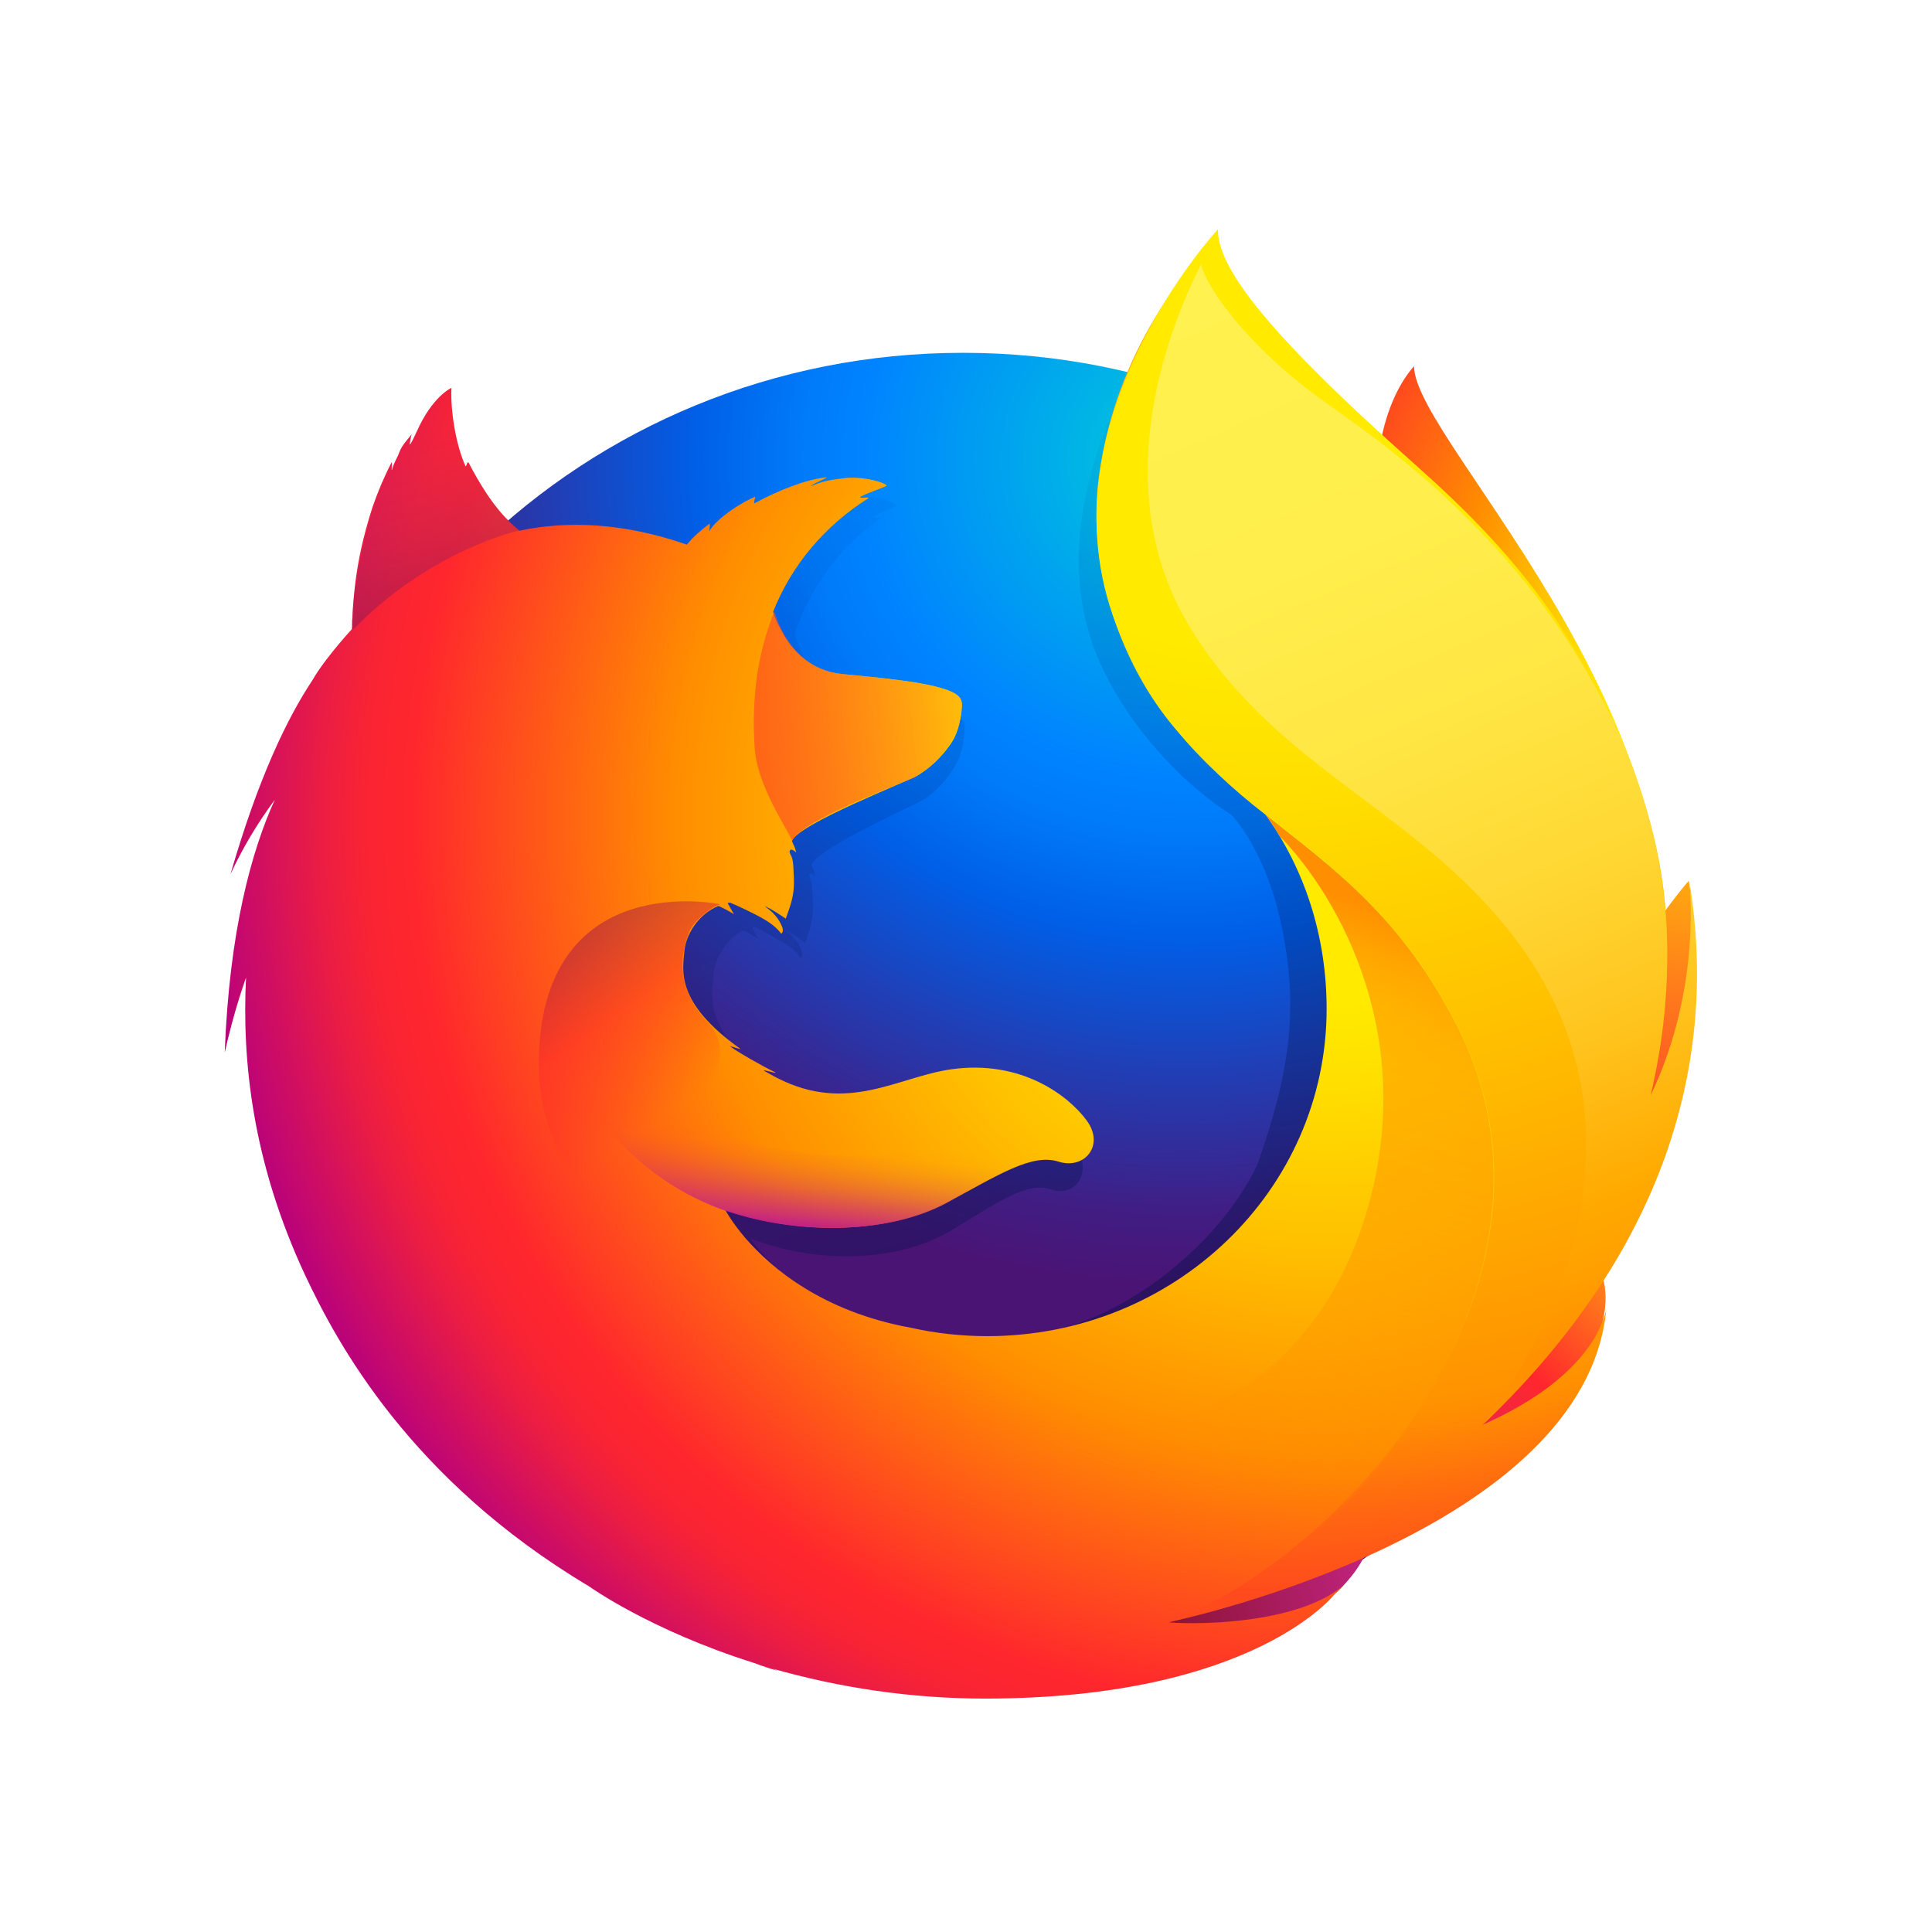 <svg width="88" height="88" viewBox="0 0 88 88" fill="none" xmlns="http://www.w3.org/2000/svg">
<g filter="url(#filter0_d_589_684)">
<path d="M54.407 6.678C52.73 8.577 51.944 12.83 53.647 17.16C55.351 21.489 57.972 20.552 59.597 24.958C61.746 30.781 60.75 38.605 60.75 38.605C60.75 38.605 63.344 45.846 65.153 38.149C69.163 23.692 54.407 10.248 54.407 6.678Z" fill="url(#paint0_radial_589_684)"/>
<path d="M33.863 66.709C51.135 66.709 65.104 53.138 65.104 36.377C65.104 19.616 51.109 6.07 33.863 6.07C16.618 6.07 2.648 19.641 2.648 36.377C2.622 53.138 16.618 66.709 33.863 66.709Z" fill="url(#paint1_radial_589_684)"/>
<path d="M57.268 55.087C56.586 55.543 55.879 55.948 55.145 56.328C56.114 54.935 57.032 53.517 57.844 52.049C58.499 51.34 59.129 50.656 59.627 49.897C59.862 49.517 60.151 49.087 60.439 48.555C62.195 45.491 64.134 40.554 64.187 35.49V35.111C64.187 33.845 64.056 32.553 63.794 31.313C63.82 31.414 63.82 31.515 63.846 31.617C63.82 31.541 63.82 31.465 63.794 31.389C63.82 31.515 63.846 31.667 63.872 31.794C64.239 34.731 63.977 37.592 62.693 39.719C62.667 39.744 62.641 39.769 62.641 39.82C63.296 36.605 63.532 33.06 62.798 29.515C62.798 29.515 62.51 27.794 60.308 22.553C59.05 19.54 56.796 17.058 54.83 15.261C53.1 13.185 51.502 11.792 50.637 10.906C48.828 9.058 48.068 7.665 47.754 6.779C47.492 6.652 44.006 3.386 43.744 3.26C42.224 5.538 37.48 12.628 39.734 19.236C40.756 22.249 43.351 25.363 46.077 27.11C46.208 27.237 47.702 28.806 48.409 32.351C49.143 36.022 48.75 38.858 47.256 43.086C45.474 46.783 40.913 50.454 36.641 50.834C27.521 51.644 24.166 46.403 24.166 46.403C27.416 47.669 31.033 47.39 33.234 46.099C35.436 44.782 36.772 43.795 37.873 44.175C38.948 44.555 39.786 43.441 39.026 42.276C37.821 40.478 35.619 39.567 33.444 39.921C31.242 40.276 29.198 41.972 26.315 40.326C26.132 40.225 25.948 40.099 25.765 39.972C25.581 39.845 26.394 40.149 26.184 40.023C25.634 39.719 24.611 39.086 24.376 38.858C24.323 38.807 24.821 39.01 24.769 38.959C22.069 36.807 22.41 35.339 22.489 34.427C22.567 33.693 23.039 32.756 23.878 32.376C24.271 32.579 24.533 32.756 24.533 32.756C24.533 32.756 24.349 32.427 24.271 32.25C24.297 32.224 24.323 32.25 24.376 32.224C24.716 32.376 25.424 32.781 25.817 33.009C26.315 33.338 26.472 33.642 26.472 33.642C26.472 33.642 26.603 33.566 26.498 33.288C26.472 33.161 26.315 32.781 25.817 32.402H25.843C26.132 32.553 26.42 32.756 26.682 32.959C26.813 32.478 27.075 31.971 27.023 31.06C26.997 30.427 26.997 30.25 26.892 29.996C26.787 29.794 26.944 29.692 27.128 29.92C27.101 29.743 27.049 29.566 26.97 29.414V29.389C27.206 28.629 31.767 26.629 32.107 26.401C32.658 26.021 33.103 25.54 33.444 24.983C33.706 24.604 33.889 24.046 33.942 23.211C33.968 22.603 33.68 22.198 29.041 21.742C27.783 21.616 27.023 20.73 26.603 19.919C26.525 19.742 26.446 19.59 26.367 19.413C26.289 19.236 26.236 19.033 26.184 18.831C26.944 16.729 28.202 14.957 30.089 13.615C30.194 13.514 29.67 13.64 29.775 13.539C29.906 13.438 30.666 13.134 30.823 13.058C31.006 12.982 30.063 12.577 29.224 12.678C28.386 12.78 28.202 12.881 27.73 13.058C27.914 12.881 28.517 12.628 28.386 12.653C27.468 12.78 26.341 13.311 25.372 13.894C25.372 13.792 25.398 13.691 25.424 13.59C24.978 13.767 23.851 14.527 23.537 15.16C23.563 15.033 23.563 14.906 23.563 14.78C23.222 15.058 22.908 15.362 22.646 15.717L22.489 15.767C19.868 14.755 17.535 14.678 15.596 15.134C15.176 14.729 14.967 15.033 13.971 12.957C13.892 12.83 14.023 13.083 13.971 12.957C13.813 12.552 14.075 13.489 13.971 12.957C12.346 14.223 10.197 15.641 9.148 16.628C9.148 16.679 10.354 16.299 9.148 16.628C8.729 16.755 8.755 16.983 8.703 19.185C8.677 19.363 8.703 19.54 8.677 19.692C7.838 20.704 7.287 21.565 7.078 22.021C6.003 23.793 4.824 26.578 3.697 30.959C4.195 29.768 4.798 28.629 5.505 27.54C4.562 29.87 3.644 33.541 3.461 39.162C3.697 37.997 3.985 36.858 4.352 35.718C4.116 40.402 4.955 45.061 6.789 49.391C7.445 50.935 8.519 53.29 10.38 55.872C16.198 61.771 24.376 65.443 33.444 65.443C42.905 65.443 51.423 61.442 57.268 55.087Z" fill="url(#paint2_linear_589_684)"/>
<path d="M50.24 59.365C61.694 58.074 66.778 46.681 60.252 46.453C54.382 46.276 44.815 59.973 50.24 59.365Z" fill="url(#paint3_radial_589_684)"/>
<path d="M61.096 44.124C68.985 39.694 66.915 30.123 66.915 30.123C66.915 30.123 63.874 33.541 61.804 38.985C59.786 44.377 56.352 46.808 61.096 44.124Z" fill="url(#paint4_radial_589_684)"/>
<path d="M36.064 65.036C47.072 68.429 56.507 60.049 50.689 57.264C45.395 54.757 30.849 63.441 36.064 65.036Z" fill="url(#paint5_radial_589_684)"/>
<path d="M61.932 48.201C62.194 47.847 62.561 46.682 62.875 46.15C64.815 43.112 64.841 40.707 64.841 40.656C66.02 35.01 65.916 32.681 65.182 28.427C64.605 24.984 62.063 20.047 59.861 17.692C57.608 15.236 59.18 16.046 57.005 14.249C55.091 12.198 53.204 10.147 52.208 9.337C44.87 3.412 45.027 2.146 45.184 1.944L45.08 2.045C45.001 1.716 44.922 1.438 44.922 1.438C44.922 1.438 40.886 5.286 40.047 11.742C39.497 15.945 41.122 20.351 43.507 23.161C44.739 24.63 46.128 25.946 47.648 27.111C49.43 29.592 50.426 32.656 50.426 35.947C50.426 44.201 43.507 50.86 34.963 50.86C33.81 50.86 32.63 50.733 31.503 50.48C27.467 49.746 25.161 47.771 23.982 46.429C23.326 45.669 23.038 45.112 23.038 45.112C26.655 46.353 30.639 46.1 33.076 44.809C35.513 43.492 37.007 42.53 38.213 42.91C39.392 43.289 40.336 42.175 39.497 41.036C38.658 39.897 36.509 38.251 33.312 38.707C30.875 39.061 28.62 40.732 25.423 39.112C25.213 39.011 25.004 38.884 24.82 38.783C24.61 38.656 25.502 38.96 25.292 38.833C24.663 38.529 23.562 37.897 23.274 37.669C23.221 37.618 23.746 37.821 23.719 37.77C20.732 35.643 21.099 34.2 21.177 33.288C21.256 32.554 21.806 31.643 22.724 31.263C23.169 31.465 23.431 31.643 23.431 31.643C23.431 31.643 23.248 31.314 23.143 31.136C23.169 31.111 23.221 31.136 23.248 31.111C23.615 31.263 24.427 31.643 24.846 31.896C25.397 32.225 25.58 32.529 25.58 32.529C25.58 32.529 25.738 32.453 25.607 32.174C25.554 32.048 25.397 31.668 24.846 31.288H24.873C25.187 31.44 25.502 31.643 25.79 31.845C25.947 31.364 26.209 30.858 26.157 29.946C26.131 29.313 26.131 29.136 26 28.908C25.895 28.706 26.052 28.605 26.262 28.832C26.235 28.655 26.157 28.503 26.078 28.326V28.301C26.34 27.541 31.399 25.566 31.766 25.338C32.368 24.984 32.866 24.503 33.26 23.946C33.548 23.566 33.757 23.009 33.81 22.174C33.836 21.794 33.705 21.515 32.368 21.211C31.556 21.034 30.324 20.882 28.385 20.705C26.995 20.578 26.157 19.718 25.685 18.907C25.607 18.73 25.502 18.578 25.423 18.426C25.344 18.249 25.266 18.047 25.213 17.869C26.052 15.743 27.572 13.945 29.538 12.704C29.643 12.603 29.092 12.73 29.197 12.628C29.328 12.527 30.193 12.223 30.35 12.147C30.56 12.071 29.512 11.692 28.568 11.768C27.625 11.869 27.441 11.945 26.917 12.147C27.127 11.97 27.782 11.742 27.625 11.742C26.681 11.844 25.423 12.35 24.349 12.932C24.349 12.831 24.375 12.73 24.401 12.628C23.903 12.806 22.671 13.565 22.304 14.198C22.33 14.072 22.33 13.945 22.33 13.844C21.963 14.122 21.596 14.426 21.308 14.78L21.282 14.806C18.373 13.793 15.804 13.717 13.655 14.173C13.184 13.768 12.423 13.135 11.349 11.084C11.27 10.957 11.244 11.337 11.192 11.21C10.772 10.274 10.51 8.729 10.563 7.666C10.563 7.666 9.698 8.046 8.99 9.641C8.859 9.919 8.78 10.097 8.676 10.248C8.623 10.299 8.754 9.717 8.754 9.767C8.623 9.97 8.309 10.248 8.178 10.628C8.073 10.907 7.942 11.059 7.863 11.388L7.837 11.413C7.837 11.312 7.863 11.008 7.837 11.059C7.496 11.717 7.208 12.4 6.972 13.084C6.579 14.299 6.133 15.97 6.055 18.148C6.028 18.3 6.055 18.502 6.028 18.654C5.111 19.667 4.482 20.528 4.246 20.958C3.067 22.731 1.756 25.465 0.498 29.82C1.049 28.63 1.73 27.491 2.517 26.427C1.468 28.731 0.446 32.377 0.236 37.947C0.498 36.782 0.813 35.643 1.206 34.529C1.023 38.251 1.468 42.884 3.906 48.1C5.347 51.163 8.676 57.392 16.826 62.253C16.826 62.253 19.605 64.253 24.349 65.747C24.689 65.874 25.056 66 25.423 66.102C25.318 66.051 25.187 66 25.082 65.975C28.254 66.886 31.53 67.368 34.858 67.368C47.176 67.368 50.819 62.582 50.819 62.582L50.793 62.608C50.977 62.456 51.134 62.278 51.291 62.127C49.352 63.899 44.896 64.025 43.245 63.899C46.076 63.089 47.936 62.405 51.553 61.088C51.973 60.937 52.418 60.759 52.864 60.557L52.995 60.481C53.073 60.43 53.178 60.405 53.257 60.354C55.013 59.544 56.69 58.557 58.21 57.367C61.853 54.556 62.64 51.822 63.059 50.024C63.007 50.201 62.823 50.606 62.692 50.86C61.748 52.784 59.678 53.999 57.424 55.012C58.499 53.645 59.495 52.227 60.412 50.758C61.146 50.05 61.355 48.935 61.932 48.201Z" fill="url(#paint6_radial_589_684)"/>
<path d="M57.502 54.91C58.996 53.34 60.306 51.517 61.329 49.466C63.923 44.2 67.933 35.414 64.788 26.274C62.298 19.033 58.865 15.083 54.514 11.21C47.438 4.931 45.472 2.12 45.472 0.449C45.472 0.449 37.295 9.235 40.833 18.425C44.371 27.616 51.631 27.262 56.428 36.832C62.089 48.099 51.867 60.404 43.402 63.847C43.926 63.746 62.194 59.746 63.163 49.644C63.111 49.821 62.691 52.631 57.502 54.91Z" fill="url(#paint7_radial_589_684)"/>
<path d="M33.811 22.172C33.837 21.565 33.522 21.185 28.412 20.704C26.315 20.527 25.503 18.653 25.267 17.843C24.533 19.716 24.218 21.691 24.375 24.071C24.48 25.641 25.581 27.312 26.079 28.274C26.079 28.274 26.184 28.122 26.236 28.072C27.206 27.084 31.295 25.59 31.688 25.388C32.133 25.135 33.758 23.995 33.811 22.172Z" fill="url(#paint8_linear_589_684)"/>
<path d="M11.349 11.083C11.271 10.957 11.245 11.336 11.192 11.21C10.773 10.273 10.511 8.754 10.589 7.665C10.589 7.665 9.724 8.045 9.017 9.64C8.886 9.918 8.807 10.096 8.702 10.248C8.65 10.298 8.781 9.716 8.781 9.766C8.65 9.969 8.335 10.248 8.204 10.602C8.1 10.88 7.968 11.058 7.89 11.412C7.864 11.514 7.916 10.982 7.89 11.058C6.212 14.172 5.898 18.881 6.081 18.679C9.646 15.008 13.708 14.147 13.708 14.147C13.21 13.843 12.267 12.931 11.349 11.083Z" fill="url(#paint9_linear_589_684)"/>
<path d="M24.819 49.416C19.918 47.39 14.335 44.529 14.545 38.047C14.833 29.515 22.801 31.186 22.801 31.186C22.512 31.262 21.7 31.819 21.412 32.401C21.123 33.136 20.573 34.807 22.224 36.554C24.845 39.288 16.851 43.035 29.169 50.124C29.484 50.276 26.286 50.023 24.819 49.416Z" fill="url(#paint10_linear_589_684)"/>
<path d="M23.09 45.163C26.576 46.327 30.612 46.125 33.049 44.834C34.674 43.947 36.771 42.555 38.029 42.909C36.928 42.479 36.09 42.276 35.067 42.251C34.884 42.251 34.7 42.251 34.517 42.226C34.15 42.226 33.783 42.251 33.416 42.276C32.787 42.327 32.106 42.707 31.477 42.656C31.451 42.656 32.08 42.403 32.027 42.403C31.686 42.479 31.32 42.479 30.953 42.529C30.717 42.555 30.507 42.58 30.245 42.605C22.985 43.188 16.878 38.808 16.878 38.808C16.354 40.479 19.211 43.846 23.09 45.163Z" fill="url(#paint11_linear_589_684)"/>
<path d="M57.476 54.961C64.815 47.998 68.51 39.567 66.938 30.073C66.938 30.073 67.567 34.934 65.182 39.896C66.335 35.035 66.466 29.009 63.426 22.756C59.39 14.426 52.733 10.02 50.19 8.197C46.338 5.412 44.739 2.602 44.713 2.02C43.559 4.298 40.074 12.096 44.346 18.806C48.329 25.11 54.62 26.959 58.996 32.731C67.121 43.39 57.476 54.961 57.476 54.961Z" fill="url(#paint12_linear_589_684)"/>
<path d="M56.43 36.858C53.861 31.744 50.664 29.516 47.65 27.11C47.99 27.591 48.095 27.743 48.279 28.073C50.952 30.807 54.857 37.491 52.026 45.897C46.654 61.696 25.215 54.252 22.961 52.176C23.878 61.316 39.708 65.696 50.035 59.772C55.879 54.353 60.623 45.239 56.43 36.858Z" fill="url(#paint13_linear_589_684)"/>
</g>
<defs>
<filter id="filter0_d_589_684" x="0.236" y="0.449" width="87.059" height="86.918" filterUnits="userSpaceOnUse" color-interpolation-filters="sRGB">
<feFlood flood-opacity="0" result="BackgroundImageFix"/>
<feColorMatrix in="SourceAlpha" type="matrix" values="0 0 0 0 0 0 0 0 0 0 0 0 0 0 0 0 0 0 127 0" result="hardAlpha"/>
<feOffset dx="10" dy="10"/>
<feGaussianBlur stdDeviation="5"/>
<feComposite in2="hardAlpha" operator="out"/>
<feColorMatrix type="matrix" values="0 0 0 0 0 0 0 0 0 0 0 0 0 0 0 0 0 0 0.02 0"/>
<feBlend mode="normal" in2="BackgroundImageFix" result="effect1_dropShadow_589_684"/>
<feBlend mode="normal" in="SourceGraphic" in2="effect1_dropShadow_589_684" result="shape"/>
</filter>
<radialGradient id="paint0_radial_589_684" cx="0" cy="0" r="1" gradientUnits="userSpaceOnUse" gradientTransform="translate(66.055 21.118) rotate(2.184) scale(24.134 34.368)">
<stop offset="0.1" stop-color="#FFEA00"/>
<stop offset="0.17" stop-color="#FFDE00"/>
<stop offset="0.28" stop-color="#FFBF00"/>
<stop offset="0.43" stop-color="#FF8E00"/>
<stop offset="0.77" stop-color="#FF272D"/>
<stop offset="0.87" stop-color="#E0255A"/>
<stop offset="0.95" stop-color="#CC2477"/>
<stop offset="1" stop-color="#C42482"/>
</radialGradient>
<radialGradient id="paint1_radial_589_684" cx="0" cy="0" r="1" gradientUnits="userSpaceOnUse" gradientTransform="translate(44.139 10.799) scale(68.494 66.168)">
<stop stop-color="#00CCDA"/>
<stop offset="0.22" stop-color="#0083FF"/>
<stop offset="0.26" stop-color="#007AF9"/>
<stop offset="0.33" stop-color="#005FE7"/>
<stop offset="0.44" stop-color="#2639AD"/>
<stop offset="0.52" stop-color="#401E84"/>
<stop offset="0.57" stop-color="#4A1475"/>
</radialGradient>
<linearGradient id="paint2_linear_589_684" x1="38.278" y1="50.02" x2="25.632" y2="7.2" gradientUnits="userSpaceOnUse">
<stop stop-color="#000F43" stop-opacity="0.4"/>
<stop offset="0.48" stop-color="#001962" stop-opacity="0.17"/>
<stop offset="1" stop-color="#002079" stop-opacity="0"/>
</linearGradient>
<radialGradient id="paint3_radial_589_684" cx="0" cy="0" r="1" gradientUnits="userSpaceOnUse" gradientTransform="translate(68.169 44.963) rotate(5.428) scale(23.018 22.25)">
<stop stop-color="#FFEA00"/>
<stop offset="0.5" stop-color="#FF272D"/>
<stop offset="1" stop-color="#C42482"/>
</radialGradient>
<radialGradient id="paint4_radial_589_684" cx="0" cy="0" r="1" gradientUnits="userSpaceOnUse" gradientTransform="translate(68.262 23.541) rotate(5.428) scale(38.437 37.156)">
<stop stop-color="#FFE900"/>
<stop offset="0.16" stop-color="#FFAF0E"/>
<stop offset="0.32" stop-color="#FF7A1B"/>
<stop offset="0.47" stop-color="#FF4E26"/>
<stop offset="0.62" stop-color="#FF2C2E"/>
<stop offset="0.76" stop-color="#FF1434"/>
<stop offset="0.89" stop-color="#FF0538"/>
<stop offset="1" stop-color="#FF0039"/>
</radialGradient>
<radialGradient id="paint5_radial_589_684" cx="0" cy="0" r="1" gradientUnits="userSpaceOnUse" gradientTransform="translate(70.183 58.321) rotate(5.428) scale(35.27 34.094)">
<stop stop-color="#FF272D"/>
<stop offset="0.5" stop-color="#C42482"/>
<stop offset="0.99" stop-color="#620700"/>
</radialGradient>
<radialGradient id="paint6_radial_589_684" cx="0" cy="0" r="1" gradientUnits="userSpaceOnUse" gradientTransform="translate(50.544 27.239) scale(55.048 53.178)">
<stop offset="0.16" stop-color="#FFEA00"/>
<stop offset="0.23" stop-color="#FFDE00"/>
<stop offset="0.37" stop-color="#FFBF00"/>
<stop offset="0.54" stop-color="#FF8E00"/>
<stop offset="0.76" stop-color="#FF272D"/>
<stop offset="0.8" stop-color="#F92433"/>
<stop offset="0.84" stop-color="#E91C45"/>
<stop offset="0.89" stop-color="#CF0E62"/>
<stop offset="0.94" stop-color="#B5007F"/>
</radialGradient>
<radialGradient id="paint7_radial_589_684" cx="0" cy="0" r="1" gradientUnits="userSpaceOnUse" gradientTransform="translate(47.387 2.575) scale(62.738 60.608)">
<stop offset="0.28" stop-color="#FFEA00"/>
<stop offset="0.4" stop-color="#FFDD00"/>
<stop offset="0.63" stop-color="#FFBA00"/>
<stop offset="0.86" stop-color="#FF9100"/>
<stop offset="0.93" stop-color="#FF6711"/>
<stop offset="0.99" stop-color="#FF4A1D"/>
</radialGradient>
<linearGradient id="paint8_linear_589_684" x1="10.667" y1="25.272" x2="37.646" y2="21.008" gradientUnits="userSpaceOnUse">
<stop stop-color="#C42482" stop-opacity="0.5"/>
<stop offset="0.47" stop-color="#FF272D" stop-opacity="0.5"/>
<stop offset="0.49" stop-color="#FF2C2C" stop-opacity="0.51"/>
<stop offset="0.68" stop-color="#FF7A1A" stop-opacity="0.72"/>
<stop offset="0.83" stop-color="#FFB20D" stop-opacity="0.87"/>
<stop offset="0.94" stop-color="#FFD605" stop-opacity="0.96"/>
<stop offset="1" stop-color="#FFE302"/>
</linearGradient>
<linearGradient id="paint9_linear_589_684" x1="10.463" y1="18.427" x2="7.821" y2="8.596" gradientUnits="userSpaceOnUse">
<stop stop-color="#891551" stop-opacity="0.6"/>
<stop offset="1" stop-color="#C42482" stop-opacity="0"/>
</linearGradient>
<linearGradient id="paint10_linear_589_684" x1="15.605" y1="32.175" x2="21.148" y2="40.19" gradientUnits="userSpaceOnUse">
<stop offset="0.01" stop-color="#891551" stop-opacity="0.5"/>
<stop offset="0.48" stop-color="#FF272D" stop-opacity="0.5"/>
<stop offset="1" stop-color="#FF272D" stop-opacity="0"/>
</linearGradient>
<linearGradient id="paint11_linear_589_684" x1="26.918" y1="45.814" x2="27.414" y2="40.777" gradientUnits="userSpaceOnUse">
<stop stop-color="#C42482"/>
<stop offset="0.08" stop-color="#C42482" stop-opacity="0.81"/>
<stop offset="0.21" stop-color="#C42482" stop-opacity="0.57"/>
<stop offset="0.33" stop-color="#C42482" stop-opacity="0.36"/>
<stop offset="0.45" stop-color="#C42482" stop-opacity="0.2"/>
<stop offset="0.56" stop-color="#C42482" stop-opacity="0.09"/>
<stop offset="0.67" stop-color="#C42482" stop-opacity="0.02"/>
<stop offset="0.77" stop-color="#C42482" stop-opacity="0"/>
</linearGradient>
<linearGradient id="paint12_linear_589_684" x1="43.872" y1="2.909" x2="64.172" y2="49.9" gradientUnits="userSpaceOnUse">
<stop stop-color="#FFF14F"/>
<stop offset="0.27" stop-color="#FFEE4C"/>
<stop offset="0.45" stop-color="#FFE643"/>
<stop offset="0.61" stop-color="#FFD834"/>
<stop offset="0.76" stop-color="#FFC41E"/>
<stop offset="0.89" stop-color="#FFAB02"/>
<stop offset="0.9" stop-color="#FFA900"/>
<stop offset="0.95" stop-color="#FFA000"/>
<stop offset="1" stop-color="#FF9100"/>
</linearGradient>
<linearGradient id="paint13_linear_589_684" x1="48.145" y1="29.636" x2="38.558" y2="56.282" gradientUnits="userSpaceOnUse">
<stop stop-color="#FF8E00"/>
<stop offset="0.04" stop-color="#FF8E00" stop-opacity="0.86"/>
<stop offset="0.08" stop-color="#FF8E00" stop-opacity="0.73"/>
<stop offset="0.13" stop-color="#FF8E00" stop-opacity="0.63"/>
<stop offset="0.18" stop-color="#FF8E00" stop-opacity="0.56"/>
<stop offset="0.23" stop-color="#FF8E00" stop-opacity="0.51"/>
<stop offset="0.28" stop-color="#FF8E00" stop-opacity="0.5"/>
<stop offset="0.39" stop-color="#FF8E00" stop-opacity="0.48"/>
<stop offset="0.52" stop-color="#FF8E00" stop-opacity="0.42"/>
<stop offset="0.68" stop-color="#FF8E00" stop-opacity="0.31"/>
<stop offset="0.84" stop-color="#FF8E00" stop-opacity="0.17"/>
<stop offset="1" stop-color="#FF8E00" stop-opacity="0"/>
</linearGradient>
</defs>
</svg>

